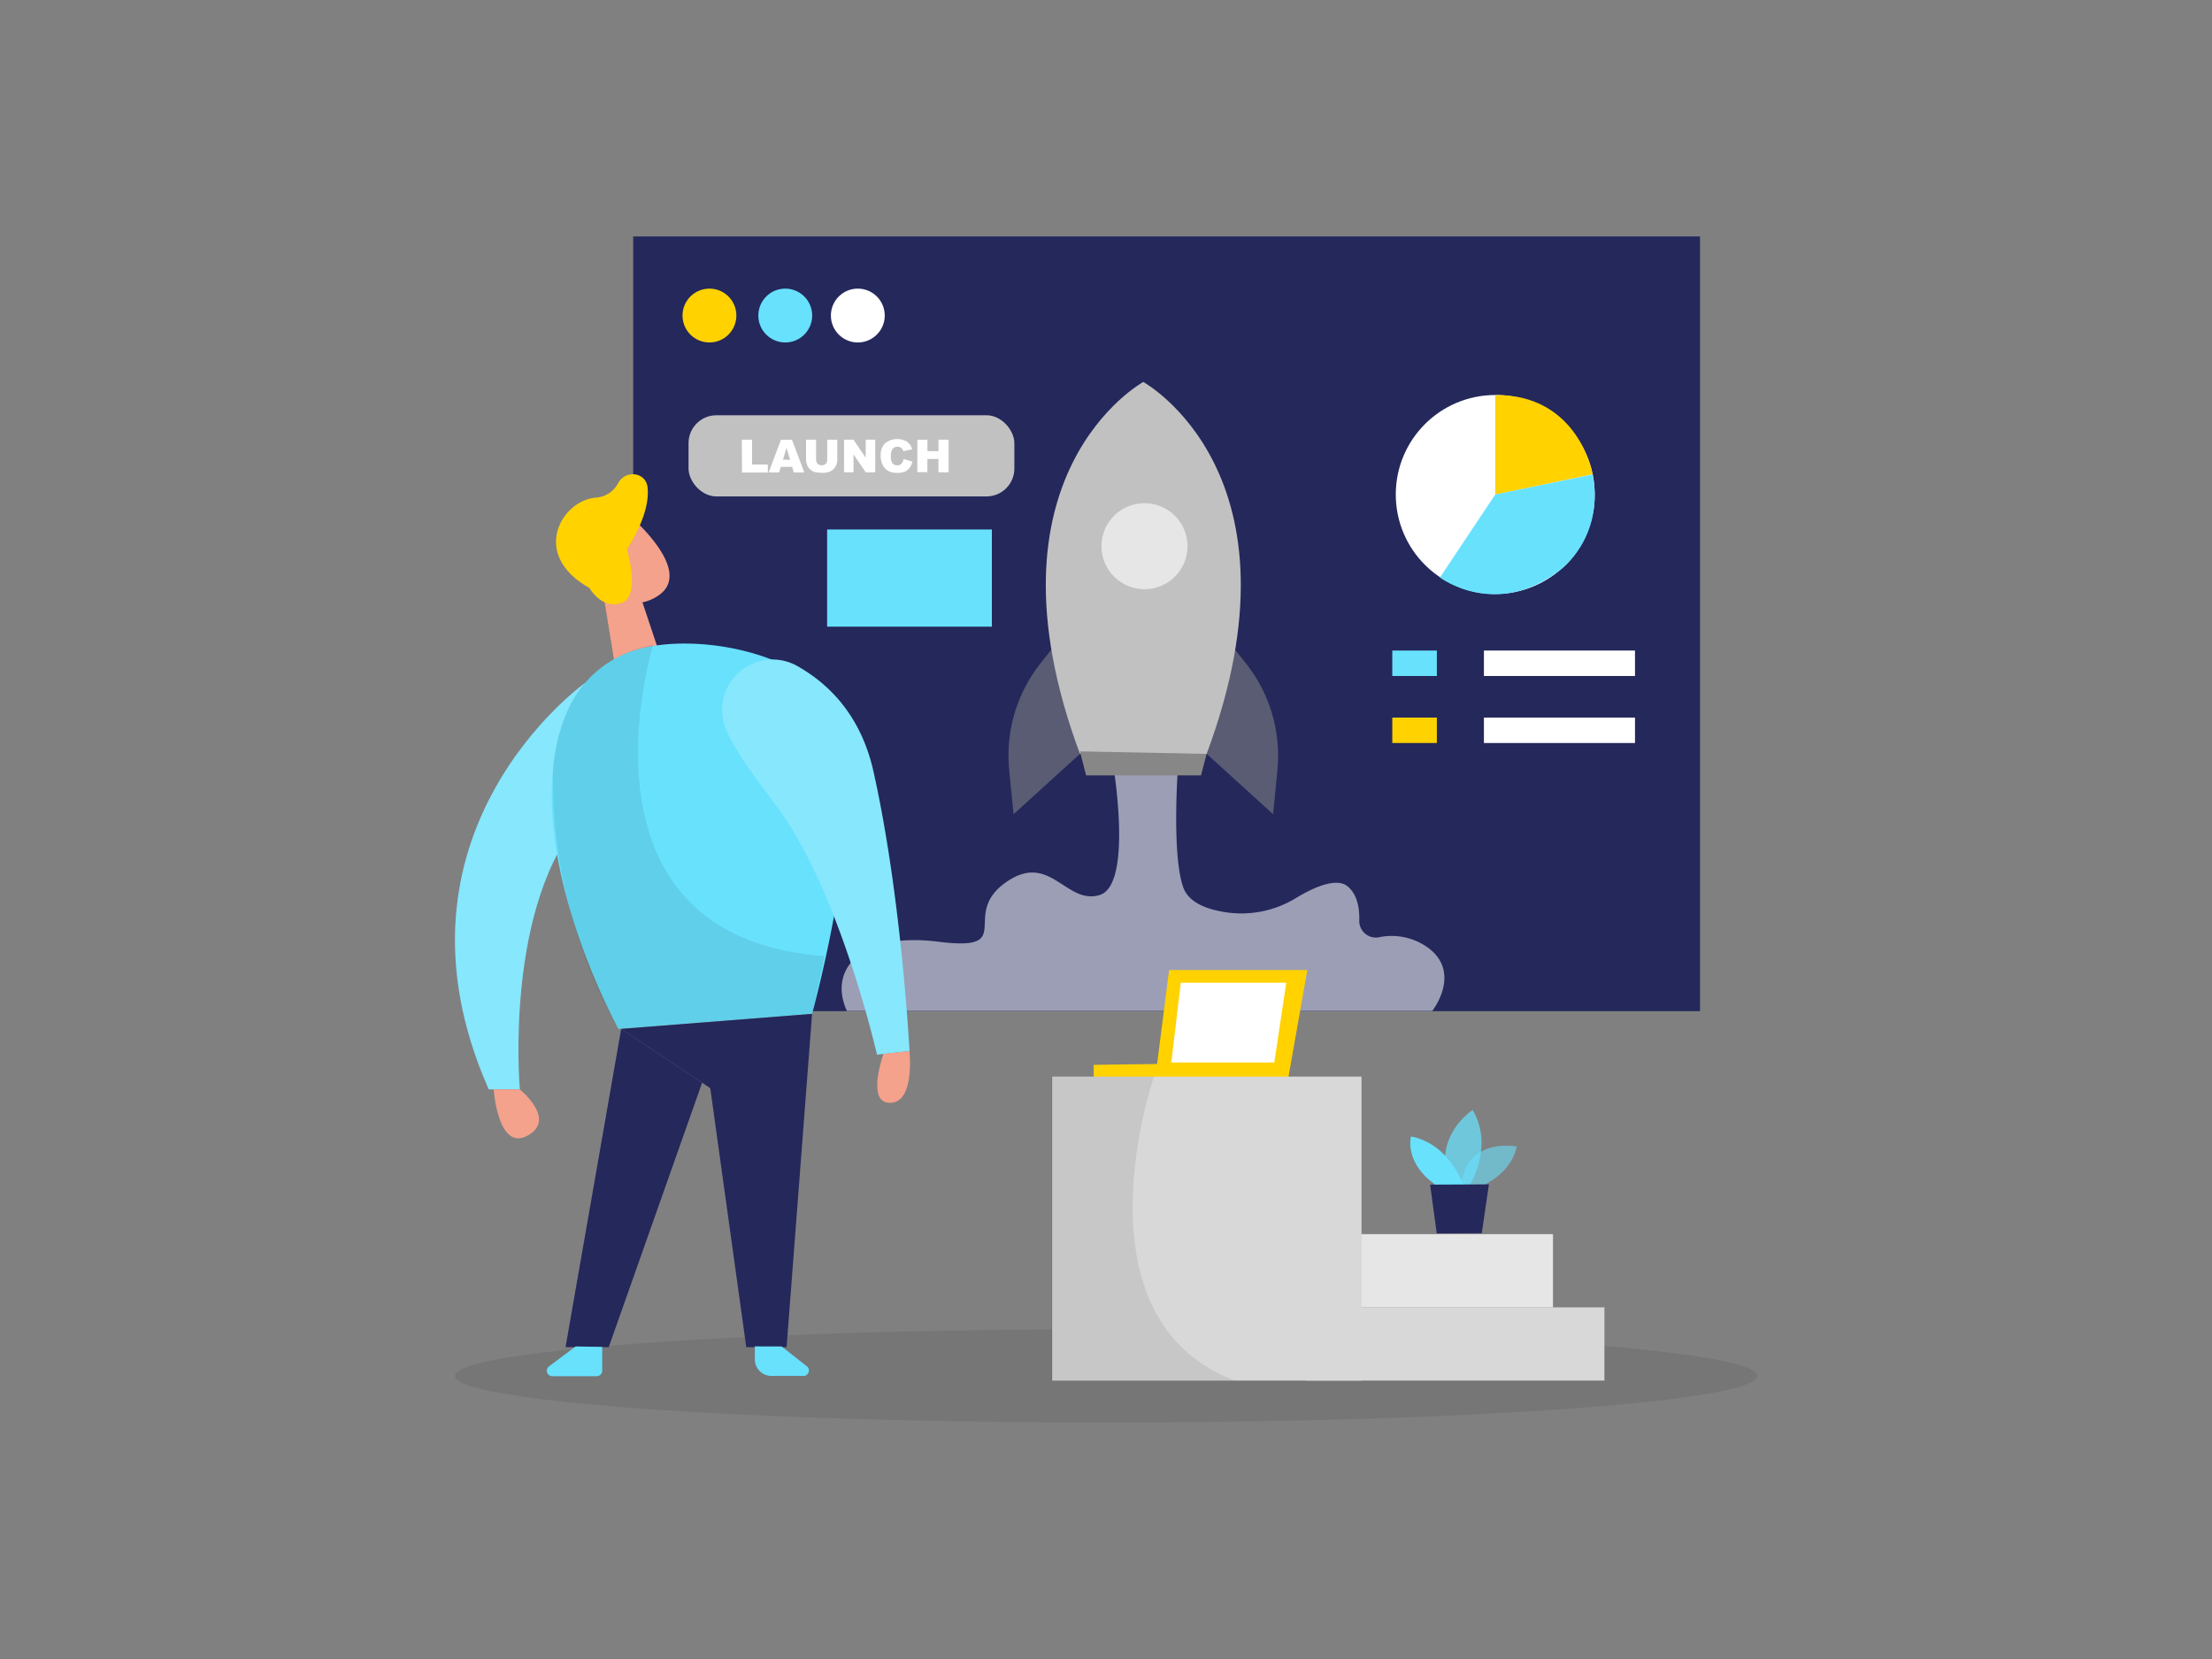 <svg id="Layer_1" data-name="Layer 1" xmlns="http://www.w3.org/2000/svg" viewBox="0 0 400 300"><rect x="0" y="0" width="400" height="300" fill="#808080" stroke="none"/><title>_</title><ellipse cx="200" cy="248.81" rx="117.72" ry="8.43" opacity="0.08"/><rect x="236.2" y="236.41" width="53.93" height="13.24" transform="translate(526.33 486.06) rotate(-180)" fill="#d8d8d8"/><rect x="232.24" y="223.17" width="48.6" height="13.24" transform="translate(513.07 459.58) rotate(-180)" fill="#e6e6e6"/><path d="M266.54,215s6.38-1.74,7.76-7.67c0,0-9.87-2-10.15,8.2Z" fill="#68e1fd" opacity="0.58"/><path d="M265.76,214.33s4.45-7,.54-13.61c0,0-7.51,4.76-4.17,13.63Z" fill="#68e1fd" opacity="0.73"/><path d="M264.62,214.34s-2.36-7.43-9.47-8.84c0,0-1.33,4.82,4.61,8.86Z" fill="#68e1fd"/><polygon points="269.24 214.17 267.95 223.01 259.81 223.04 258.61 214.22 269.24 214.17" fill="#24285b"/><rect x="114.5" y="42.76" width="192.92" height="140.09" transform="translate(421.92 225.61) rotate(-180)" fill="#24285b"/><path d="M192.33,114.71l-4.1,5.15a26.9,26.9,0,0,0-5.74,19.38l.79,8,12-10.9Z" fill="#878787" opacity="0.55"/><path d="M221.12,114.71l4.11,5.15A26.89,26.89,0,0,1,231,139.24l-.78,8-12-10.9Z" fill="#878787" opacity="0.55"/><path d="M201.25,138s3.74,22-2.41,23.85-9-8.07-17.12-2.17,2.29,12.42-12.05,10.61-19.89,5.26-16.52,12.52H259s5.31-6.73-.6-11.31a11.22,11.22,0,0,0-9.1-2,3,3,0,0,1-3.5-3c.06-2.16-.31-4.63-2-6.13-2-1.82-6.25.08-9.41,2a18.91,18.91,0,0,1-12,2.69c-3.67-.44-7.42-1.65-8.45-4.68-2.17-6.38-.85-22.81-.85-22.81Z" fill="#fff" opacity="0.55"/><path d="M206.74,69.07s-30.3,16.63-11.45,67.26H218.2C237.05,85.7,206.74,69.07,206.74,69.07Z" fill="#c1c1c1"/><polygon points="218.2 136.33 217.18 140.21 196.4 140.21 195.29 135.87 218.2 136.33" fill="#878787"/><circle cx="206.96" cy="98.77" r="7.78" fill="#e6e6e6"/><circle cx="128.29" cy="57.06" r="4.87" fill="#ffd200"/><circle cx="142" cy="57.06" r="4.87" fill="#68e1fd"/><circle cx="155.12" cy="57.06" r="4.87" fill="#fff"/><rect x="268.34" y="117.64" width="27.32" height="4.6" fill="#fff"/><rect x="268.34" y="129.76" width="27.32" height="4.6" fill="#fff"/><rect x="251.77" y="117.64" width="8.06" height="4.6" fill="#68e1fd"/><rect x="251.77" y="129.76" width="8.06" height="4.6" fill="#ffd200"/><circle cx="270.39" cy="89.42" r="17.99" fill="#fff"/><path d="M270.39,71.43v18L288,85.76S285.55,71.31,270.39,71.43Z" fill="#ffd200"/><path d="M270.39,89.42l-10,15s10.08,7.67,21.76-1.35c0,0,8-5.79,5.86-17.27Z" fill="#68e1fd"/><path d="M105.81,123.49s-38,27-17.43,73.5H94s-3-33.74,11.77-49.71S105.81,123.49,105.81,123.49Z" fill="#68e1fd"/><path d="M105.81,123.49s-38,27-17.43,73.5H94s-3-33.74,11.77-49.71S105.81,123.49,105.81,123.49Z" fill="#fff" opacity="0.2"/><polygon points="116.17 108.91 119.41 118.61 111.73 123.49 108.97 106.68 116.17 108.91" fill="#f4a28c"/><path d="M106.33,97.3a6,6,0,0,1,10-1.67c3.26,3.48,7.2,9,2.75,12.05-6.82,4.62-13.08-4-13.08-4A11,11,0,0,1,106.33,97.3Z" fill="#f4a28c"/><path d="M111.32,103.25s-1.75-1.46-2.54.62,2.3,3.07,3.22,2S111.32,103.25,111.32,103.25Z" fill="#f4a28c"/><path d="M102.77,128.25a19.62,19.62,0,0,1,12.31-10.75c10.43-3.13,29.63.3,35.49,10.06,8,13.35-3.72,55.78-3.72,55.78l-35,2.72S92.52,151.29,102.77,128.25Z" fill="#68e1fd"/><polygon points="146.85 183.34 142.24 243.6 134.95 243.6 128.44 196.78 112.33 186.06 146.85 183.34" fill="#24285b"/><polygon points="112.33 186.06 102.27 243.6 110.08 243.6 126.96 195.8 112.33 186.06" fill="#24285b"/><path d="M118.11,116.59s-16.4,52.8,31,56.31l-2.21,10.44-35,2.72S99.45,166.67,100,139.43c0,0,.3-13.47,9.78-19.42A21.27,21.27,0,0,1,118.11,116.59Z" opacity="0.08"/><path d="M104.1,243.48,99.39,247a1,1,0,0,0,.62,1.86h7.89a1,1,0,0,0,1-1v-4.3Z" fill="#68e1fd"/><path d="M141.33,243.48l4.43,3.47a1,1,0,0,1-.65,1.86H139.5a3,3,0,0,1-3-3v-2.34Z" fill="#68e1fd"/><path d="M89.27,197s.77,11.3,6.13,8.36S94,197,94,197Z" fill="#f4a28c"/><path d="M106.59,106.32s2.18,3.94,5.77,2.72,1-9.73,1-9.73,4.35-6.27,3.73-11.25c-.35-2.72-4-3.13-5.31-.69A4.94,4.94,0,0,1,107.61,90C101.48,90.63,95.87,100.3,106.59,106.32Z" fill="#ffd200"/><path d="M131.42,132.23a9.12,9.12,0,0,1,12.8-11.76c5.72,3.23,11.47,8.95,13.73,19.05,5.11,22.85,6.51,50.55,6.51,50.55l-5.87.64s-6.46-28.47-17.49-44C138.46,143.05,133.69,137.22,131.42,132.23Z" fill="#68e1fd"/><path d="M131.42,132.23a9.12,9.12,0,0,1,12.8-11.76c5.72,3.23,11.47,8.95,13.73,19.05,5.11,22.85,6.51,50.55,6.51,50.55l-5.87.64s-6.46-28.47-17.49-44C138.46,143.05,133.69,137.22,131.42,132.23Z" fill="#fff" opacity="0.2"/><path d="M159.76,190.58s-3,8.36.79,8.82c5,.59,3.91-9.33,3.91-9.33Z" fill="#f4a28c"/><polygon points="232.89 195.34 236.41 175.41 211.41 175.41 209.24 192.4 197.77 192.56 197.77 195.34 232.89 195.34" fill="#ffd200"/><polygon points="213.52 177.71 211.81 192.14 230.43 192.14 232.6 177.71 213.52 177.71" fill="#fff"/><rect x="190.26" y="194.68" width="55.95" height="54.97" fill="#d8d8d8"/><path d="M208.67,194.68s-15.1,43.5,14.51,54.95H190.12V194.68Z" opacity="0.08"/><rect x="124.51" y="75.09" width="58.92" height="14.68" rx="5.04" fill="#c1c1c1"/><path d="M134.14,79.51H136V84h2.85v1.45h-4.67Z" fill="#fff"/><path d="M143.26,84.43h-2.07l-.29,1H139l2.22-5.9h2l2.22,5.9h-1.91Zm-.38-1.27L142.23,81l-.65,2.12Z" fill="#fff"/><path d="M149.59,79.51h1.82V83a2.92,2.92,0,0,1-.16,1,2.15,2.15,0,0,1-.51.81,2,2,0,0,1-.73.49,3.74,3.74,0,0,1-1.28.2,8.18,8.18,0,0,1-.94-.06,2.44,2.44,0,0,1-.85-.24,2.25,2.25,0,0,1-.62-.51,1.89,1.89,0,0,1-.39-.68,3.6,3.6,0,0,1-.17-1V79.51h1.82v3.6a1,1,0,0,0,.27.75,1,1,0,0,0,.74.27,1,1,0,0,0,.74-.26,1.06,1.06,0,0,0,.26-.76Z" fill="#fff"/><path d="M152.63,79.51h1.7l2.22,3.26V79.51h1.72v5.9h-1.72l-2.21-3.24v3.24h-1.71Z" fill="#fff"/><path d="M163.4,83l1.6.48a3,3,0,0,1-.51,1.12,2.19,2.19,0,0,1-.86.68,3.25,3.25,0,0,1-1.3.23,3.71,3.71,0,0,1-1.57-.28,2.52,2.52,0,0,1-1.06-1,3.38,3.38,0,0,1-.44-1.8A3,3,0,0,1,160,80.2a3.53,3.53,0,0,1,4-.34,2.63,2.63,0,0,1,.95,1.39l-1.61.35a1.19,1.19,0,0,0-.18-.39,1,1,0,0,0-.37-.32,1,1,0,0,0-.49-.11,1.06,1.06,0,0,0-.95.49,2.1,2.1,0,0,0-.25,1.16,2.2,2.2,0,0,0,.3,1.35,1,1,0,0,0,.83.36,1,1,0,0,0,.79-.29A1.82,1.82,0,0,0,163.4,83Z" fill="#fff"/><path d="M165.89,79.51h1.82v2.07h2V79.51h1.83v5.9H169.7V83h-2v2.39h-1.82Z" fill="#fff"/><rect x="149.57" y="95.75" width="29.79" height="17.57" fill="#68e1fd"/></svg>